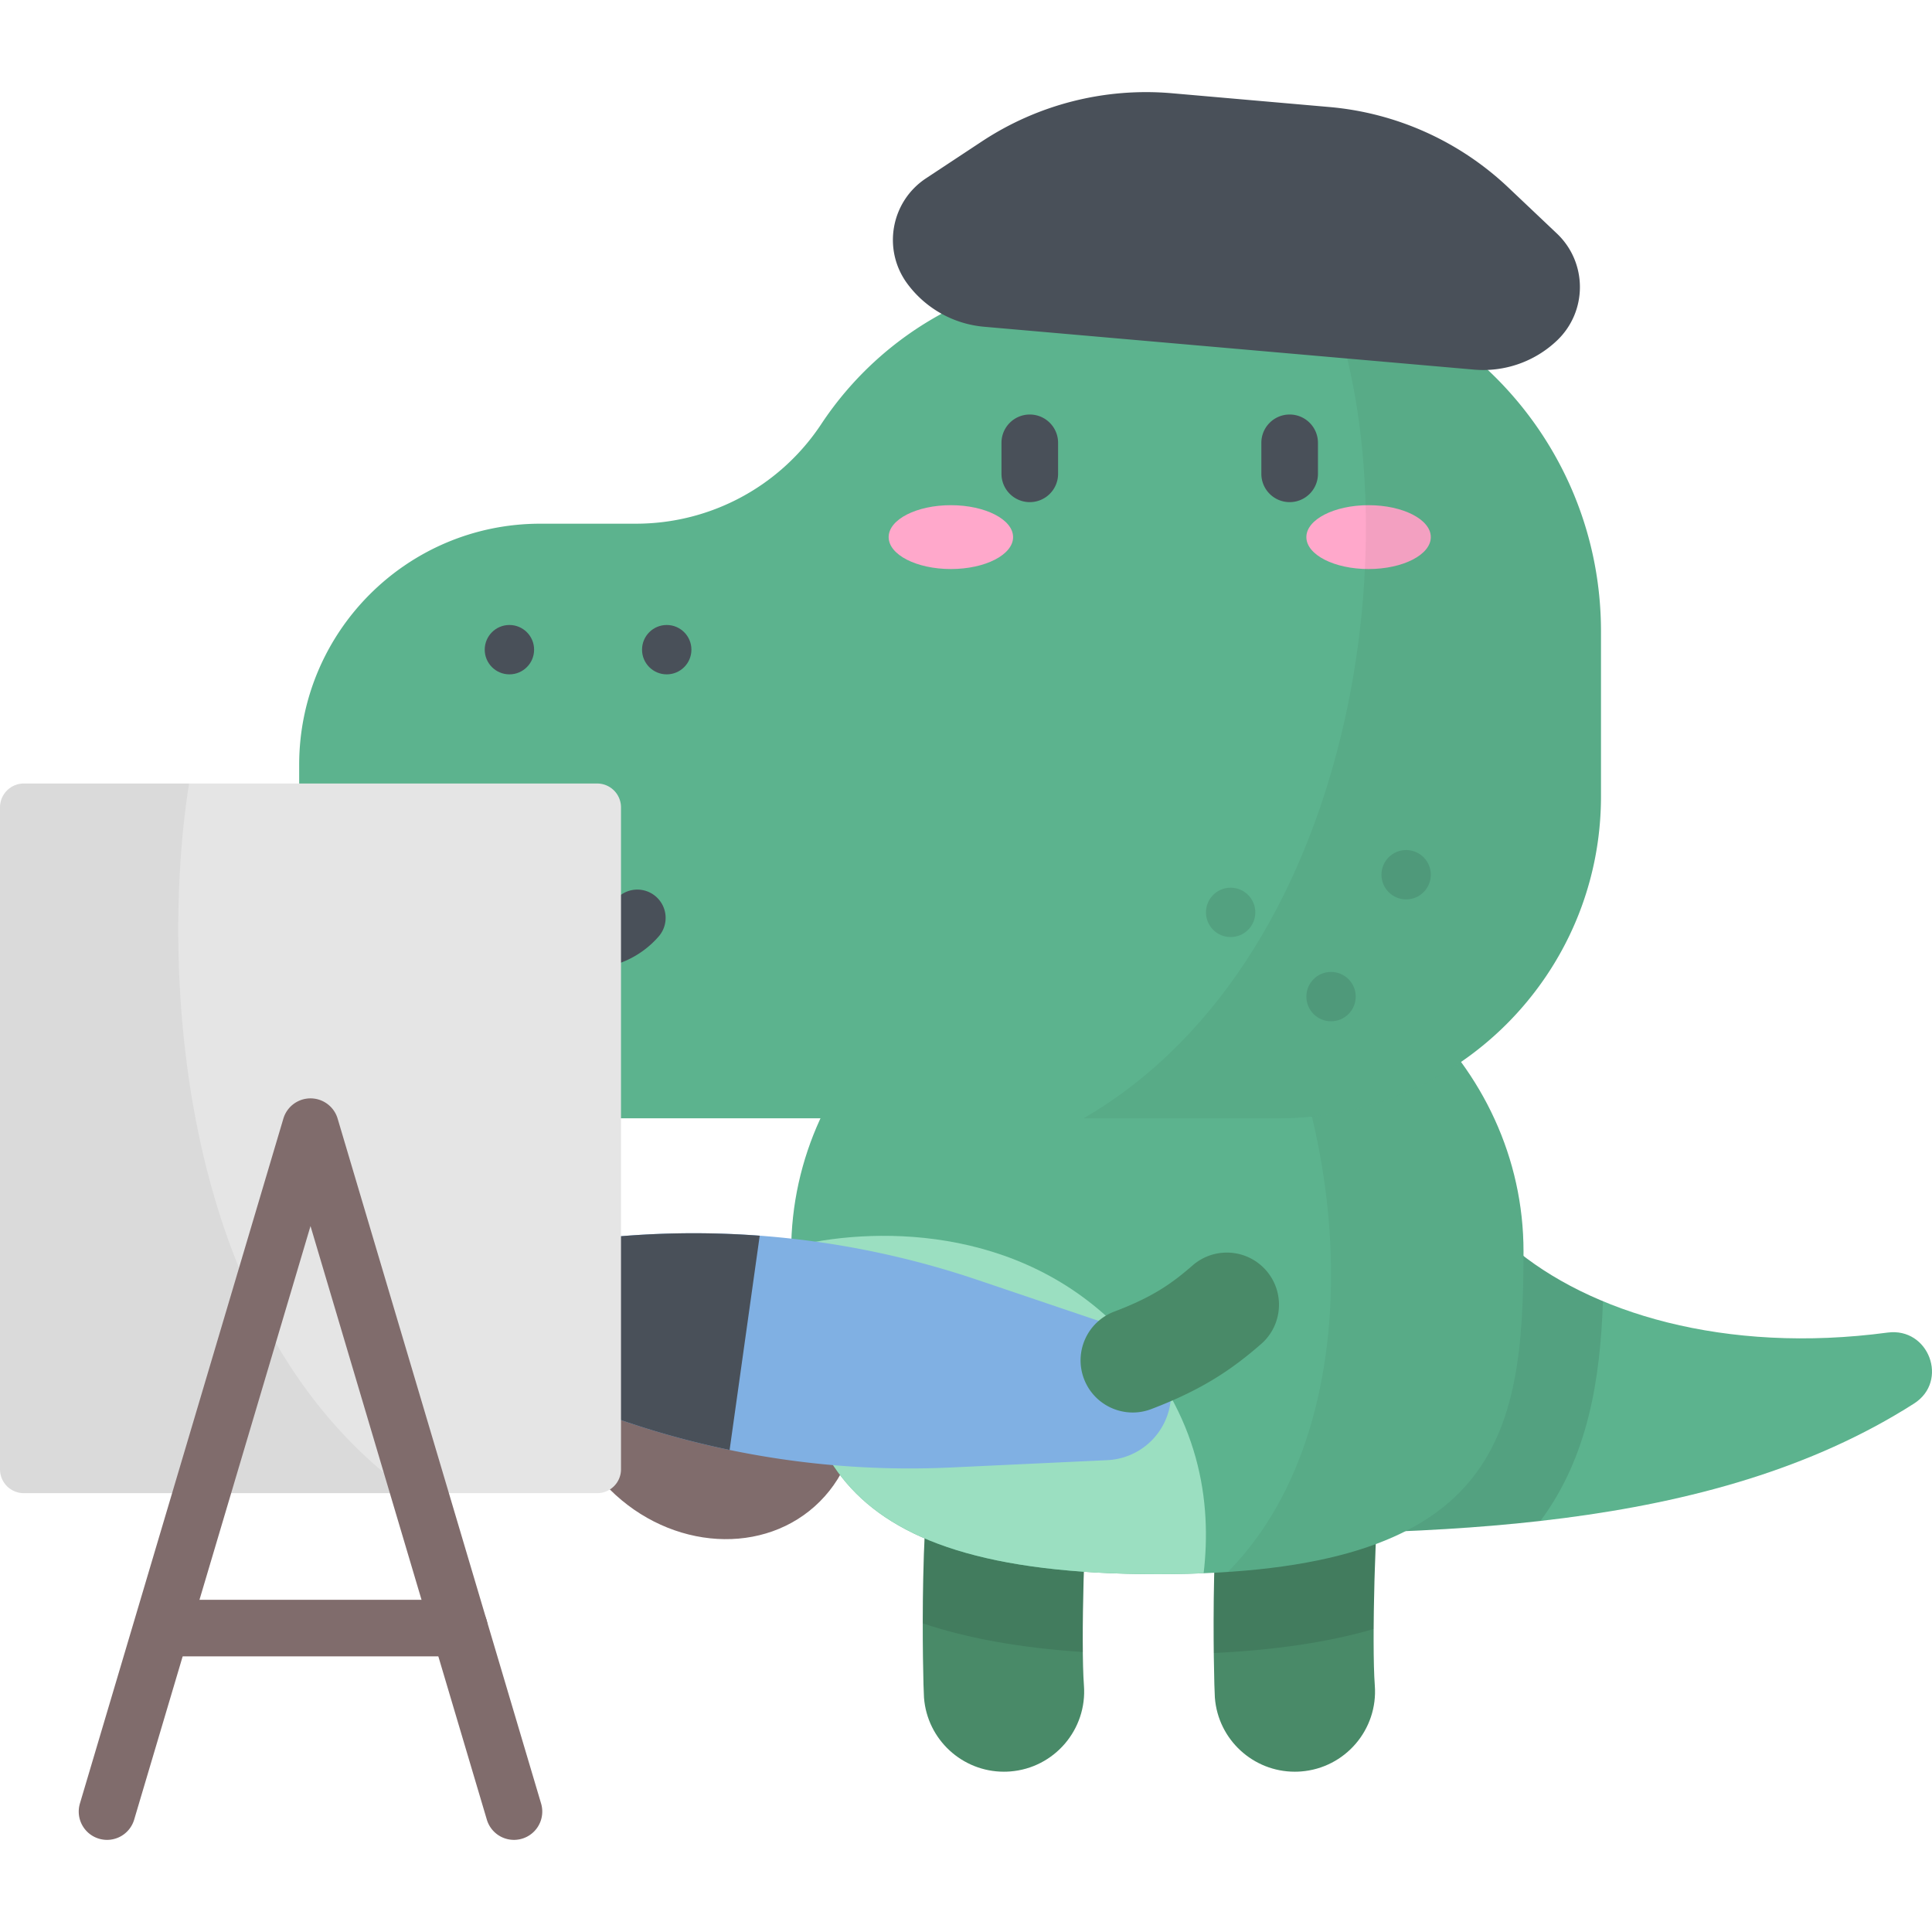 <svg xmlns="http://www.w3.org/2000/svg" version="1.1" xmlns:xlink="http://www.w3.org/1999/xlink"
    xmlns:svgjs="http://svgjs.com/svgjs" width="512" height="512" x="0" y="0" viewBox="0 0 512 512"
    style="enable-background:new 0 0 512 512" xml:space="preserve" class="">
    <g>
        <ellipse cx="187.779" cy="368.418" rx="37.1" ry="41.714" style="" transform="rotate(-45.001 187.776 368.422)"
            fill="#806c6c" data-original="#806c6c"></ellipse>
        <path
            d="M314.258 406.632c64.471 0 138.666 0 192.982-34.678 9.295-5.934 3.919-20.266-7.011-18.807-43.013 5.742-79.144-5.207-99.746-22.943l-86.225 76.428z"
            style="" fill="#5cb38e" data-original="#5cb38e" class=""></path>
        <path
            d="M424.802 344.836c-.719 20.589-3.879 41.141-16.571 58.23-31.429 3.566-63.768 3.566-93.973 3.566l86.224-76.427c6.604 5.684 14.81 10.666 24.32 14.631z"
            style="opacity:0.1;enable-background:new ;" fill="#000000" data-original="#000000" class=""></path>
        <path
            d="M343.121 469.52c-10.999.001-20.311-8.475-21.169-19.624-.262-3.402-1.627-57.781 4.104-71.85 4.429-10.871 16.831-16.091 27.703-11.665 10.426 4.248 15.657 15.832 12.159 26.363-1.525 7.847-2.399 43.271-1.582 53.89.901 11.704-7.857 21.923-19.561 22.824-.555.042-1.107.062-1.654.062zm22.312-75.46-.009.024.009-.024zM266.037 469.52c-10.999.001-20.311-8.475-21.169-19.624-.262-3.403-1.627-57.784 4.106-71.852 4.431-10.87 16.836-16.088 27.705-11.662 10.426 4.25 15.656 15.833 12.157 26.364-1.525 7.849-2.401 43.269-1.583 53.888.901 11.704-7.857 21.923-19.561 22.824-.556.042-1.108.062-1.655.062zm22.311-75.456-.008.023.008-.023z"
            style="" fill="#498a68" data-original="#498a68"></path>
        <path
            d="M276.678 366.382c-10.868-4.426-23.273.792-27.705 11.662-3.638 8.928-4.417 34.089-4.434 52.155 11.95 4.016 26.01 6.524 42.419 7.601-.151-14.747.654-38.76 1.876-45.054 3.499-10.531-1.73-22.114-12.156-26.364zM353.759 366.381c-10.872-4.426-23.274.794-27.703 11.665-4.206 10.326-4.59 42.362-4.392 60.025 16.252-.774 30.309-2.866 42.367-6.353.075-14.542.822-33.49 1.887-38.974 3.497-10.531-1.733-22.115-12.159-26.363z"
            style="opacity:0.1;enable-background:new ;" fill="#000000" data-original="#000000" class=""></path>
        <path
            d="M209.667 331.64c0 49.62 6.74 85.525 97.039 85.525s97.039-35.905 97.039-85.525-43.446-89.845-97.039-89.845-97.039 40.225-97.039 89.845z"
            style="" fill="#5cb38e" data-original="#5cb38e" class=""></path>
        <path
            d="M209.667 331.64c0-.395.011-.788.016-1.183 20.212-5.187 60.302-6.695 88.201 22.953 20.33 21.605 23.272 44.92 21.091 63.514-3.908.159-7.994.24-12.269.24-90.299.001-97.039-35.904-97.039-85.524z"
            style="" fill="#9bdfc1" data-original="#9bdfc1"></path>
        <path
            d="M325.129 243.419c44.782 7.969 78.617 44.434 78.617 88.221 0 45.946-5.79 80.127-78.333 84.938 40.277-40.882 32.487-125.294-.284-173.159z"
            style="opacity:0.05;enable-background:new ;" fill="#000000" data-original="#000000" class=""></path>
        <path
            d="M217.634 112.4a89.495 89.495 0 0 1 74.65-40.132h36.929c52.502 0 95.064 42.561 95.064 95.064v43.707c0 47.12-38.199 85.319-85.319 85.319h-195.76c-35.299 0-63.914-28.615-63.914-63.914v-29.746c0-35.299 28.615-63.914 63.914-63.914h25.36a58.839 58.839 0 0 0 49.076-26.384z"
            style="" fill="#5cb38e" data-original="#5cb38e" class=""></path>
        <g style="opacity:0.1;">
            <circle cx="372.64" cy="231.81" r="6.542" fill="#000000" data-original="#000000" class=""></circle>
            <circle cx="326.13" cy="241.79" r="6.542" fill="#000000" data-original="#000000" class=""></circle>
            <circle cx="352.74" cy="264.11" r="6.542" fill="#000000" data-original="#000000" class=""></circle>
        </g>
        <ellipse cx="362.69" cy="142.34" rx="16.49" ry="8.46" style="" fill="#ffa8cb" data-original="#ffa8cb"></ellipse>
        <ellipse cx="251.99" cy="142.34" rx="16.49" ry="8.46" style="" fill="#ffa8cb" data-original="#ffa8cb"></ellipse>
        <path
            d="M341.771 133.069a7.499 7.499 0 0 1-7.5-7.5v-8.217c0-4.143 3.357-7.5 7.5-7.5s7.5 3.357 7.5 7.5v8.217a7.5 7.5 0 0 1-7.5 7.5zM272.904 133.069a7.499 7.499 0 0 1-7.5-7.5v-8.217c0-4.143 3.357-7.5 7.5-7.5s7.5 3.357 7.5 7.5v8.217a7.5 7.5 0 0 1-7.5 7.5zM155.848 256.698a24.81 24.81 0 0 1-18.705-8.518 7.5 7.5 0 0 1 11.309-9.855 9.808 9.808 0 0 0 7.396 3.374 9.81 9.81 0 0 0 7.396-3.373 7.498 7.498 0 0 1 10.581-.728 7.5 7.5 0 0 1 .728 10.581 24.81 24.81 0 0 1-18.705 8.519z"
            style="" fill="#495059" data-original="#495059"></path>
        <circle cx="176.69" cy="172.17" r="6.542" style="" fill="#495059" data-original="#495059"></circle>
        <circle cx="135" cy="172.17" r="6.542" style="" fill="#495059" data-original="#495059"></circle>
        <path
            d="M350.332 74.627c42.337 9.604 73.944 47.462 73.944 92.705v43.707c0 47.12-38.199 85.319-85.319 85.319h-51.771c75.399-43.87 88.179-164.459 63.146-221.731z"
            style="opacity:0.05;enable-background:new ;" fill="#000000" data-original="#000000" class=""></path>
        <path
            d="M156.244 349.927c2.095-15.518-9.172-29.712-24.69-31.81-26.485-3.582-45.906 2.438-64.571 19.562-2.974 2.728-2.079 7.558 1.621 9.169 15.169 6.606 27.258 23.252 55.742 27.255 15.488 2.177 29.803-8.657 31.898-24.176z"
            style="" fill="#fae17c" data-original="#fae17c"></path>
        <path
            d="m293.459 386.955-41.403 1.942a234.696 234.696 0 0 1-100.038-17.289 5.535 5.535 0 0 1-3.381-5.891l4.603-32.755a5.534 5.534 0 0 1 4.873-4.73 234.708 234.708 0 0 1 100.928 10.955l39.264 13.279a17.72 17.72 0 0 1 11.871 19.253 17.721 17.721 0 0 1-16.717 15.236z"
            style="" fill="#80b0e3" data-original="#80b0e3"></path>
        <path
            d="M201.333 327.474a234.644 234.644 0 0 0-43.219.758 5.533 5.533 0 0 0-4.873 4.73l-4.603 32.755a5.535 5.535 0 0 0 3.381 5.891 234.653 234.653 0 0 0 41.336 12.641l7.978-56.775z"
            style="" fill="#495059" data-original="#495059"></path>
        <path
            d="M300.186 374.33c-5.571 0-10.819-3.395-12.917-8.912-2.71-7.132.874-15.112 8.007-17.822 10.021-3.808 15.033-7.242 20.776-12.246 5.753-5.013 14.48-4.412 19.492 1.341s4.412 14.48-1.341 19.492c-7.549 6.578-15.389 12.027-29.112 17.242a13.771 13.771 0 0 1-4.905.905z"
            style="" fill="#498a68" data-original="#498a68"></path>
        <path
            d="M158.249 395.706H6.323A6.323 6.323 0 0 1 0 389.383V213.96a6.323 6.323 0 0 1 6.323-6.323h151.926a6.323 6.323 0 0 1 6.323 6.323v175.422a6.323 6.323 0 0 1-6.323 6.324z"
            style="" fill="#e5e5e5" data-original="#e5e5e5"></path>
        <path
            d="M50.114 207.637H6.323A6.323 6.323 0 0 0 0 213.96v175.422a6.323 6.323 0 0 0 6.323 6.323h102.461c-63.4-45.188-66.015-142.457-58.67-188.068z"
            style="opacity:0.05;enable-background:new ;" fill="#000000" data-original="#000000" class=""></path>
        <path
            d="M136.203 487.586a7.502 7.502 0 0 1-7.186-5.366l-46.73-157.305L35.556 482.22a7.496 7.496 0 0 1-9.325 5.054 7.5 7.5 0 0 1-5.054-9.325l53.92-181.506a7.5 7.5 0 0 1 14.378 0l53.92 181.506a7.499 7.499 0 0 1-7.192 9.637z"
            style="" fill="#806c6c" data-original="#806c6c"></path>
        <path
            d="M121.762 438.961H47.799c-4.143 0-7.5-3.357-7.5-7.5s3.357-7.5 7.5-7.5h73.963c4.143 0 7.5 3.357 7.5 7.5s-3.358 7.5-7.5 7.5z"
            style="" fill="#806c6c" data-original="#806c6c"></path>
        <path
            d="M390.597 97.948 260.799 86.593a28.365 28.365 0 0 1-20.339-11.399c-6.66-9.012-4.4-21.767 4.951-27.942l14.779-9.761a78.986 78.986 0 0 1 50.416-12.777l41.688 3.647a78.986 78.986 0 0 1 47.431 21.338l12.859 12.179c8.136 7.706 8.147 20.659.023 28.377a28.367 28.367 0 0 1-22.01 7.693z"
            style="" fill="#495059" data-original="#495059"></path>
    </g>
</svg>